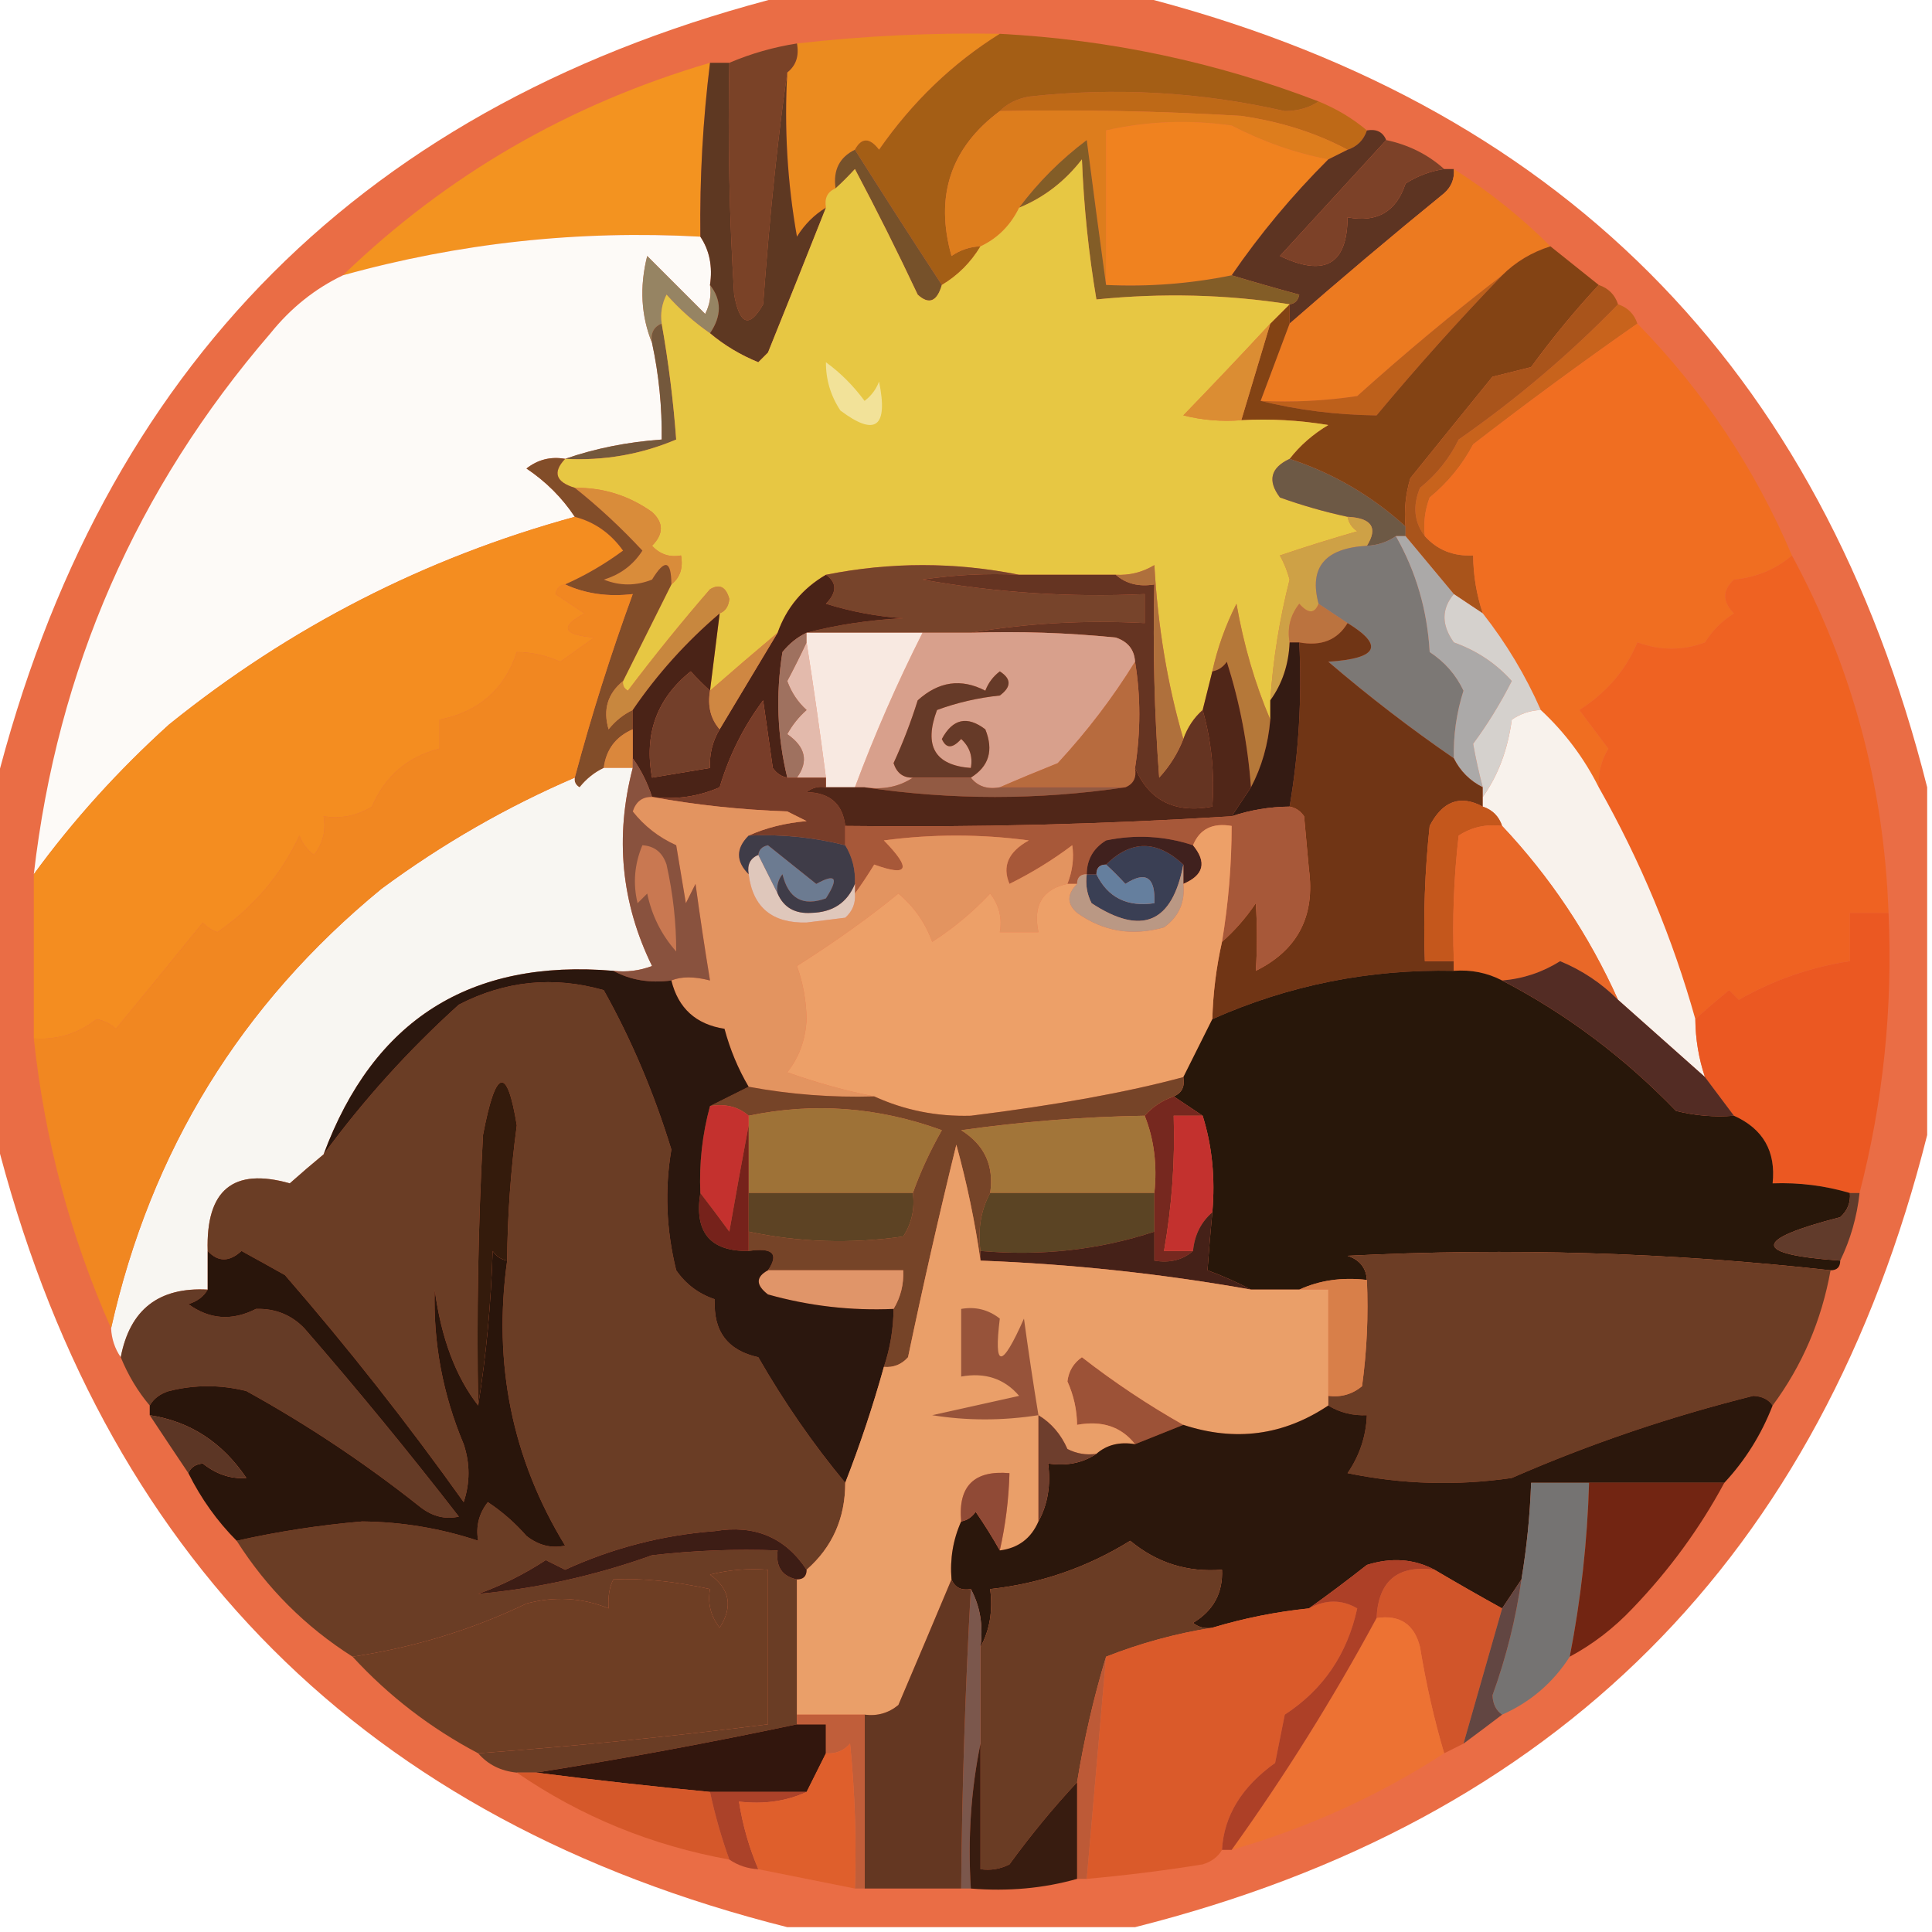 <?xml version="1.0" encoding="UTF-8"?>
<!DOCTYPE svg PUBLIC "-//W3C//DTD SVG 1.1//EN" "http://www.w3.org/Graphics/SVG/1.1/DTD/svg11.dtd">
<svg xmlns="http://www.w3.org/2000/svg" version="1.1" width="200px" height="200px" style="shape-rendering:geometricPrecision; text-rendering:geometricPrecision; image-rendering:optimizeQuality; fill-rule:evenodd; clip-rule:evenodd" xmlns:xlink="http://www.w3.org/1999/xlink">
<g><path style="opacity:0.787" fill="#e44614" d="M 81.5,-0.5 C 93.5,-0.5 105.5,-0.5 117.5,-0.5C 161.168,10.501 188.501,37.835 199.5,81.5C 199.5,93.5 199.5,105.5 199.5,117.5C 188.501,161.165 161.168,188.499 117.5,199.5C 105.5,199.5 93.5,199.5 81.5,199.5C 37.832,188.499 10.499,161.165 -0.5,117.5C -0.5,105.5 -0.5,93.5 -0.5,81.5C 10.499,37.835 37.832,10.501 81.5,-0.5 Z"/></g>
<g><path style="opacity:1" fill="#eb8b1f" d="M 103.5,3.5 C 98.621,6.542 94.454,10.542 91,15.5C 90.023,14.226 89.189,14.226 88.5,15.5C 86.896,16.287 86.229,17.62 86.5,19.5C 85.662,19.842 85.328,20.508 85.5,21.5C 84.288,22.23 83.288,23.23 82.5,24.5C 81.505,18.872 81.171,13.206 81.5,7.5C 82.404,6.791 82.737,5.791 82.5,4.5C 89.471,3.71 96.471,3.377 103.5,3.5 Z"/></g>
<g><path style="opacity:1" fill="#f39320" d="M 73.5,6.5 C 72.759,12.471 72.425,18.471 72.5,24.5C 59.901,23.81 47.568,25.143 35.5,28.5C 46.258,18.113 58.925,10.779 73.5,6.5 Z"/></g>
<g><path style="opacity:1" fill="#be6917" d="M 136.5,10.5 C 138.368,11.263 140.035,12.263 141.5,13.5C 141.167,14.5 140.5,15.167 139.5,15.5C 136.252,13.761 132.586,12.594 128.5,12C 120.173,11.5 111.84,11.334 103.5,11.5C 104.263,10.732 105.263,10.232 106.5,10C 115.464,9.014 124.297,9.514 133,11.5C 134.385,11.486 135.551,11.152 136.5,10.5 Z"/></g>
<g><path style="opacity:1" fill="#a45e15" d="M 103.5,3.5 C 114.893,4.099 125.893,6.432 136.5,10.5C 135.551,11.152 134.385,11.486 133,11.5C 124.297,9.514 115.464,9.014 106.5,10C 105.263,10.232 104.263,10.732 103.5,11.5C 98.418,15.286 96.751,20.285 98.5,26.5C 99.417,25.873 100.417,25.539 101.5,25.5C 100.5,27.167 99.167,28.5 97.5,29.5C 94.51,24.928 91.51,20.262 88.5,15.5C 89.189,14.226 90.023,14.226 91,15.5C 94.454,10.542 98.621,6.542 103.5,3.5 Z"/></g>
<g><path style="opacity:1" fill="#dd7d1d" d="M 103.5,11.5 C 111.84,11.334 120.173,11.5 128.5,12C 132.586,12.594 136.252,13.761 139.5,15.5C 138.833,15.833 138.167,16.167 137.5,16.5C 134.109,15.859 130.776,14.692 127.5,13C 123.129,12.371 118.796,12.537 114.5,13.5C 114.5,18.833 114.5,24.167 114.5,29.5C 113.834,24.651 113.167,19.651 112.5,14.5C 109.812,16.521 107.479,18.854 105.5,21.5C 104.598,23.341 103.264,24.674 101.5,25.5C 100.417,25.539 99.417,25.873 98.5,26.5C 96.751,20.285 98.418,15.286 103.5,11.5 Z"/></g>
<g><path style="opacity:1" fill="#7a4227" d="M 82.5,4.5 C 82.737,5.791 82.404,6.791 81.5,7.5C 80.528,14.124 79.695,22.124 79,31.5C 77.582,34.001 76.582,33.668 76,30.5C 75.5,22.507 75.334,14.507 75.5,6.5C 77.746,5.545 80.079,4.878 82.5,4.5 Z"/></g>
<g><path style="opacity:1" fill="#f0821f" d="M 137.5,16.5 C 133.76,20.233 130.427,24.233 127.5,28.5C 123.232,29.373 118.898,29.706 114.5,29.5C 114.5,24.167 114.5,18.833 114.5,13.5C 118.796,12.537 123.129,12.371 127.5,13C 130.776,14.692 134.109,15.859 137.5,16.5 Z"/></g>
<g><path style="opacity:1" fill="#5d3422" d="M 141.5,13.5 C 142.492,13.328 143.158,13.662 143.5,14.5C 139.855,18.48 136.189,22.48 132.5,26.5C 137.132,28.711 139.465,27.378 139.5,22.5C 142.55,23.077 144.55,21.91 145.5,19C 146.745,18.209 148.078,17.709 149.5,17.5C 149.833,17.5 150.167,17.5 150.5,17.5C 150.586,18.496 150.252,19.329 149.5,20C 144.052,24.435 138.719,28.935 133.5,33.5C 133.5,32.833 133.5,32.167 133.5,31.5C 134.043,31.44 134.376,31.107 134.5,30.5C 132.031,29.832 129.698,29.165 127.5,28.5C 130.427,24.233 133.76,20.233 137.5,16.5C 138.167,16.167 138.833,15.833 139.5,15.5C 140.5,15.167 141.167,14.5 141.5,13.5 Z"/></g>
<g><path style="opacity:1" fill="#7c4128" d="M 143.5,14.5 C 145.819,14.992 147.819,15.992 149.5,17.5C 148.078,17.709 146.745,18.209 145.5,19C 144.55,21.91 142.55,23.077 139.5,22.5C 139.465,27.378 137.132,28.711 132.5,26.5C 136.189,22.48 139.855,18.48 143.5,14.5 Z"/></g>
<g><path style="opacity:1" fill="#fdfaf7" d="M 72.5,24.5 C 73.451,25.919 73.784,27.585 73.5,29.5C 73.65,30.552 73.483,31.552 73,32.5C 71,30.5 69,28.5 67,26.5C 66.195,29.697 66.362,32.697 67.5,35.5C 68.207,38.786 68.54,42.119 68.5,45.5C 64.96,45.753 61.627,46.419 58.5,47.5C 57.022,47.238 55.689,47.571 54.5,48.5C 56.521,49.855 58.188,51.521 59.5,53.5C 44.011,57.745 30.011,64.911 17.5,75C 12.228,79.764 7.561,84.931 3.5,90.5C 5.941,69.289 14.108,50.622 28,34.5C 30.106,31.882 32.606,29.882 35.5,28.5C 47.568,25.143 59.901,23.81 72.5,24.5 Z"/></g>
<g><path style="opacity:1" fill="#76512a" d="M 88.5,15.5 C 91.51,20.262 94.51,24.928 97.5,29.5C 96.992,31.233 96.159,31.566 95,30.5C 92.923,26.088 90.756,21.754 88.5,17.5C 87.818,18.243 87.151,18.909 86.5,19.5C 86.229,17.62 86.896,16.287 88.5,15.5 Z"/></g>
<g><path style="opacity:1" fill="#ec7a20" d="M 150.5,17.5 C 154.146,19.817 157.48,22.484 160.5,25.5C 158.566,26.11 156.899,27.11 155.5,28.5C 150.393,32.432 145.393,36.599 140.5,41C 137.183,41.498 133.85,41.665 130.5,41.5C 131.5,38.833 132.5,36.167 133.5,33.5C 138.719,28.935 144.052,24.435 149.5,20C 150.252,19.329 150.586,18.496 150.5,17.5 Z"/></g>
<g><path style="opacity:1" fill="#835d27" d="M 114.5,29.5 C 118.898,29.706 123.232,29.373 127.5,28.5C 129.698,29.165 132.031,29.832 134.5,30.5C 134.376,31.107 134.043,31.44 133.5,31.5C 126.972,30.481 120.306,30.314 113.5,31C 112.695,26.251 112.195,21.418 112,16.5C 110.223,18.79 108.056,20.457 105.5,21.5C 107.479,18.854 109.812,16.521 112.5,14.5C 113.167,19.651 113.834,24.651 114.5,29.5 Z"/></g>
<g><path style="opacity:1" fill="#968463" d="M 73.5,29.5 C 74.72,31.05 74.72,32.716 73.5,34.5C 71.871,33.375 70.371,32.041 69,30.5C 68.517,31.448 68.35,32.448 68.5,33.5C 67.662,33.842 67.328,34.508 67.5,35.5C 66.362,32.697 66.195,29.697 67,26.5C 69,28.5 71,30.5 73,32.5C 73.483,31.552 73.65,30.552 73.5,29.5 Z"/></g>
<g><path style="opacity:1" fill="#bd601b" d="M 155.5,28.5 C 151.004,33.164 146.67,37.998 142.5,43C 138.38,42.956 134.38,42.456 130.5,41.5C 133.85,41.665 137.183,41.498 140.5,41C 145.393,36.599 150.393,32.432 155.5,28.5 Z"/></g>
<g><path style="opacity:1" fill="#5e3822" d="M 81.5,7.5 C 81.171,13.206 81.505,18.872 82.5,24.5C 83.288,23.23 84.288,22.23 85.5,21.5C 83.526,26.486 81.526,31.486 79.5,36.5C 79.167,36.833 78.833,37.167 78.5,37.5C 76.64,36.74 74.973,35.74 73.5,34.5C 74.72,32.716 74.72,31.05 73.5,29.5C 73.784,27.585 73.451,25.919 72.5,24.5C 72.425,18.471 72.759,12.471 73.5,6.5C 74.167,6.5 74.833,6.5 75.5,6.5C 75.334,14.507 75.5,22.507 76,30.5C 76.582,33.668 77.582,34.001 79,31.5C 79.695,22.124 80.528,14.124 81.5,7.5 Z"/></g>
<g><path style="opacity:1" fill="#74583c" d="M 68.5,33.5 C 69.209,37.527 69.709,41.527 70,45.5C 66.35,47.046 62.516,47.713 58.5,47.5C 61.627,46.419 64.96,45.753 68.5,45.5C 68.54,42.119 68.207,38.786 67.5,35.5C 67.328,34.508 67.662,33.842 68.5,33.5 Z"/></g>
<g><path style="opacity:1" fill="#834314" d="M 160.5,25.5 C 162.167,26.833 163.833,28.167 165.5,29.5C 163.054,32.125 160.721,34.958 158.5,38C 157.167,38.333 155.833,38.667 154.5,39C 151.629,42.531 148.795,46.031 146,49.5C 145.506,51.134 145.34,52.801 145.5,54.5C 141.974,51.297 137.974,48.964 133.5,47.5C 134.574,46.115 135.907,44.949 137.5,44C 134.518,43.502 131.518,43.335 128.5,43.5C 129.5,40.167 130.5,36.833 131.5,33.5C 132.167,32.833 132.833,32.167 133.5,31.5C 133.5,32.167 133.5,32.833 133.5,33.5C 132.5,36.167 131.5,38.833 130.5,41.5C 134.38,42.456 138.38,42.956 142.5,43C 146.67,37.998 151.004,33.164 155.5,28.5C 156.899,27.11 158.566,26.11 160.5,25.5 Z"/></g>
<g><path style="opacity:1" fill="#e7c743" d="M 133.5,31.5 C 132.833,32.167 132.167,32.833 131.5,33.5C 128.578,36.652 125.578,39.819 122.5,43C 124.473,43.495 126.473,43.662 128.5,43.5C 131.518,43.335 134.518,43.502 137.5,44C 135.907,44.949 134.574,46.115 133.5,47.5C 131.524,48.427 131.191,49.761 132.5,51.5C 134.801,52.325 137.135,52.992 139.5,53.5C 139.611,54.117 139.944,54.617 140.5,55C 137.81,55.771 135.144,56.604 132.5,57.5C 132.931,58.294 133.265,59.127 133.5,60C 132.454,64.11 131.787,68.277 131.5,72.5C 131.5,73.167 131.5,73.833 131.5,74.5C 129.906,70.75 128.739,66.75 128,62.5C 126.864,64.743 126.03,67.076 125.5,69.5C 125.167,70.833 124.833,72.167 124.5,73.5C 123.599,74.29 122.932,75.29 122.5,76.5C 120.861,70.889 119.861,64.889 119.5,58.5C 118.264,59.246 116.93,59.579 115.5,59.5C 112.167,59.5 108.833,59.5 105.5,59.5C 98.833,58.167 92.167,58.167 85.5,59.5C 83.086,60.911 81.419,62.911 80.5,65.5C 78.174,67.454 75.841,69.454 73.5,71.5C 73.833,68.833 74.167,66.167 74.5,63.5C 75.097,63.265 75.43,62.765 75.5,62C 75.15,60.742 74.484,60.409 73.5,61C 70.547,64.408 67.713,67.908 65,71.5C 64.601,71.272 64.435,70.938 64.5,70.5C 66.168,67.162 67.834,63.828 69.5,60.5C 70.404,59.791 70.737,58.791 70.5,57.5C 69.325,57.719 68.325,57.386 67.5,56.5C 68.711,55.28 68.711,54.113 67.5,53C 65.091,51.293 62.425,50.46 59.5,50.5C 57.519,49.895 57.185,48.895 58.5,47.5C 62.516,47.713 66.35,47.046 70,45.5C 69.709,41.527 69.209,37.527 68.5,33.5C 68.35,32.448 68.517,31.448 69,30.5C 70.371,32.041 71.871,33.375 73.5,34.5C 74.973,35.74 76.64,36.74 78.5,37.5C 78.833,37.167 79.167,36.833 79.5,36.5C 81.526,31.486 83.526,26.486 85.5,21.5C 85.328,20.508 85.662,19.842 86.5,19.5C 87.151,18.909 87.818,18.243 88.5,17.5C 90.756,21.754 92.923,26.088 95,30.5C 96.159,31.566 96.992,31.233 97.5,29.5C 99.167,28.5 100.5,27.167 101.5,25.5C 103.264,24.674 104.598,23.341 105.5,21.5C 108.056,20.457 110.223,18.79 112,16.5C 112.195,21.418 112.695,26.251 113.5,31C 120.306,30.314 126.972,30.481 133.5,31.5 Z"/></g>
<g><path style="opacity:1" fill="#db8d33" d="M 131.5,33.5 C 130.5,36.833 129.5,40.167 128.5,43.5C 126.473,43.662 124.473,43.495 122.5,43C 125.578,39.819 128.578,36.652 131.5,33.5 Z"/></g>
<g><path style="opacity:1" fill="#f2e299" d="M 85.5,37.5 C 87,38.587 88.333,39.921 89.5,41.5C 90.192,40.975 90.692,40.308 91,39.5C 91.963,44.226 90.63,45.226 87,42.5C 85.991,40.975 85.491,39.308 85.5,37.5 Z"/></g>
<g><path style="opacity:1" fill="#c8631c" d="M 167.5,31.5 C 168.5,31.833 169.167,32.5 169.5,33.5C 163.735,37.527 158.068,41.694 152.5,46C 151.378,48.124 149.878,49.957 148,51.5C 147.51,52.793 147.343,54.127 147.5,55.5C 146.387,54.054 146.22,52.387 147,50.5C 148.713,49.122 150.047,47.455 151,45.5C 157.03,41.291 162.53,36.625 167.5,31.5 Z"/></g>
<g><path style="opacity:1" fill="#a9541b" d="M 165.5,29.5 C 166.5,29.833 167.167,30.5 167.5,31.5C 162.53,36.625 157.03,41.291 151,45.5C 150.047,47.455 148.713,49.122 147,50.5C 146.22,52.387 146.387,54.054 147.5,55.5C 148.78,56.931 150.447,57.598 152.5,57.5C 152.517,59.565 152.85,61.565 153.5,63.5C 152.5,62.833 151.5,62.167 150.5,61.5C 148.833,59.5 147.167,57.5 145.5,55.5C 145.5,55.167 145.5,54.833 145.5,54.5C 145.34,52.801 145.506,51.134 146,49.5C 148.795,46.031 151.629,42.531 154.5,39C 155.833,38.667 157.167,38.333 158.5,38C 160.721,34.958 163.054,32.125 165.5,29.5 Z"/></g>
<g><path style="opacity:1" fill="#f06e21" d="M 169.5,33.5 C 176.319,40.459 181.652,48.459 185.5,57.5C 183.845,58.93 181.845,59.764 179.5,60C 178.289,61.113 178.289,62.28 179.5,63.5C 178.263,64.281 177.263,65.281 176.5,66.5C 174.229,67.364 171.895,67.364 169.5,66.5C 168.313,69.367 166.313,71.7 163.5,73.5C 164.5,74.833 165.5,76.167 166.5,77.5C 165.754,78.736 165.421,80.07 165.5,81.5C 163.987,78.476 161.987,75.809 159.5,73.5C 157.925,69.922 155.925,66.589 153.5,63.5C 152.85,61.565 152.517,59.565 152.5,57.5C 150.447,57.598 148.78,56.931 147.5,55.5C 147.343,54.127 147.51,52.793 148,51.5C 149.878,49.957 151.378,48.124 152.5,46C 158.068,41.694 163.735,37.527 169.5,33.5 Z"/></g>
<g><path style="opacity:1" fill="#d98c3a" d="M 59.5,50.5 C 62.425,50.46 65.091,51.293 67.5,53C 68.711,54.113 68.711,55.28 67.5,56.5C 68.325,57.386 69.325,57.719 70.5,57.5C 70.737,58.791 70.404,59.791 69.5,60.5C 69.489,57.999 68.822,57.832 67.5,60C 65.833,60.667 64.167,60.667 62.5,60C 64.223,59.477 65.556,58.477 66.5,57C 64.292,54.622 61.958,52.456 59.5,50.5 Z"/></g>
<g><path style="opacity:1" fill="#6d5945" d="M 133.5,47.5 C 137.974,48.964 141.974,51.297 145.5,54.5C 145.5,54.833 145.5,55.167 145.5,55.5C 145.167,55.5 144.833,55.5 144.5,55.5C 143.609,56.11 142.609,56.443 141.5,56.5C 142.674,54.632 142.007,53.632 139.5,53.5C 137.135,52.992 134.801,52.325 132.5,51.5C 131.191,49.761 131.524,48.427 133.5,47.5 Z"/></g>
<g><path style="opacity:1" fill="#f48d20" d="M 59.5,53.5 C 61.544,54.031 63.211,55.198 64.5,57C 62.612,58.394 60.612,59.56 58.5,60.5C 57.957,60.56 57.624,60.893 57.5,61.5C 58.5,62.167 59.5,62.833 60.5,63.5C 57.924,64.883 58.258,65.717 61.5,66C 60.338,66.827 59.171,67.66 58,68.5C 56.56,67.852 55.06,67.519 53.5,67.5C 52.243,71.347 49.577,73.68 45.5,74.5C 45.5,75.5 45.5,76.5 45.5,77.5C 42.202,78.324 39.869,80.324 38.5,83.5C 36.955,84.452 35.288,84.785 33.5,84.5C 33.762,85.978 33.429,87.311 32.5,88.5C 31.808,87.975 31.308,87.308 31,86.5C 29.065,90.602 26.231,93.935 22.5,96.5C 21.914,96.291 21.414,95.957 21,95.5C 18.034,99.161 15.034,102.828 12,106.5C 11.439,105.978 10.772,105.645 10,105.5C 8.079,107.003 5.912,107.669 3.5,107.5C 3.5,101.833 3.5,96.167 3.5,90.5C 7.561,84.931 12.228,79.764 17.5,75C 30.011,64.911 44.011,57.745 59.5,53.5 Z"/></g>
<g><path style="opacity:1" fill="#824d29" d="M 58.5,47.5 C 57.185,48.895 57.519,49.895 59.5,50.5C 61.958,52.456 64.292,54.622 66.5,57C 65.556,58.477 64.223,59.477 62.5,60C 64.167,60.667 65.833,60.667 67.5,60C 68.822,57.832 69.489,57.999 69.5,60.5C 67.834,63.828 66.168,67.162 64.5,70.5C 62.901,71.799 62.401,73.465 63,75.5C 63.708,74.62 64.542,73.953 65.5,73.5C 65.5,74.167 65.5,74.833 65.5,75.5C 63.738,76.262 62.738,77.596 62.5,79.5C 61.542,79.953 60.708,80.62 60,81.5C 59.601,81.272 59.435,80.938 59.5,80.5C 61.22,74.065 63.22,67.731 65.5,61.5C 62.941,61.802 60.607,61.468 58.5,60.5C 60.612,59.56 62.612,58.394 64.5,57C 63.211,55.198 61.544,54.031 59.5,53.5C 58.188,51.521 56.521,49.855 54.5,48.5C 55.689,47.571 57.022,47.238 58.5,47.5 Z"/></g>
<g><path style="opacity:1" fill="#77442b" d="M 85.5,59.5 C 92.167,58.167 98.833,58.167 105.5,59.5C 102.15,59.335 98.817,59.502 95.5,60C 103.095,61.356 110.762,61.856 118.5,61.5C 118.5,62.5 118.5,63.5 118.5,64.5C 112.31,64.177 106.31,64.51 100.5,65.5C 98.833,65.5 97.167,65.5 95.5,65.5C 91.5,65.5 87.5,65.5 83.5,65.5C 86.641,64.679 89.975,64.179 93.5,64C 90.774,63.818 88.107,63.318 85.5,62.5C 86.653,61.313 86.653,60.313 85.5,59.5 Z"/></g>
<g><path style="opacity:1" fill="#cea146" d="M 139.5,53.5 C 142.007,53.632 142.674,54.632 141.5,56.5C 137.154,56.741 135.488,58.741 136.5,62.5C 136.095,63.55 135.429,63.55 134.5,62.5C 133.571,63.689 133.238,65.022 133.5,66.5C 133.405,68.786 132.738,70.786 131.5,72.5C 131.787,68.277 132.454,64.11 133.5,60C 133.265,59.127 132.931,58.294 132.5,57.5C 135.144,56.604 137.81,55.771 140.5,55C 139.944,54.617 139.611,54.117 139.5,53.5 Z"/></g>
<g><path style="opacity:1" fill="#c8873e" d="M 74.5,63.5 C 71.032,66.456 68.032,69.789 65.5,73.5C 64.542,73.953 63.708,74.62 63,75.5C 62.401,73.465 62.901,71.799 64.5,70.5C 64.435,70.938 64.601,71.272 65,71.5C 67.713,67.908 70.547,64.408 73.5,61C 74.484,60.409 75.15,60.742 75.5,62C 75.43,62.765 75.097,63.265 74.5,63.5 Z"/></g>
<g><path style="opacity:1" fill="#653422" d="M 105.5,59.5 C 108.833,59.5 112.167,59.5 115.5,59.5C 116.568,60.434 117.901,60.768 119.5,60.5C 119.334,67.175 119.5,73.842 120,80.5C 121.095,79.307 121.928,77.973 122.5,76.5C 122.932,75.29 123.599,74.29 124.5,73.5C 125.414,76.728 125.747,80.061 125.5,83.5C 121.634,84.225 118.967,82.892 117.5,79.5C 118.089,75.733 118.089,72.067 117.5,68.5C 117.423,67.25 116.756,66.417 115.5,66C 110.511,65.501 105.511,65.334 100.5,65.5C 106.31,64.51 112.31,64.177 118.5,64.5C 118.5,63.5 118.5,62.5 118.5,61.5C 110.762,61.856 103.095,61.356 95.5,60C 98.817,59.502 102.15,59.335 105.5,59.5 Z"/></g>
<g><path style="opacity:1" fill="#b57839" d="M 131.5,74.5 C 131.279,77.067 130.612,79.401 129.5,81.5C 129.175,77.053 128.342,72.72 127,68.5C 126.617,69.056 126.117,69.389 125.5,69.5C 126.03,67.076 126.864,64.743 128,62.5C 128.739,66.75 129.906,70.75 131.5,74.5 Z"/></g>
<g><path style="opacity:1" fill="#bb733f" d="M 136.5,62.5 C 137.5,63.167 138.5,63.833 139.5,64.5C 138.448,66.256 136.781,66.923 134.5,66.5C 134.167,66.5 133.833,66.5 133.5,66.5C 133.238,65.022 133.571,63.689 134.5,62.5C 135.429,63.55 136.095,63.55 136.5,62.5 Z"/></g>
<g><path style="opacity:1" fill="#d8a08c" d="M 95.5,65.5 C 97.167,65.5 98.833,65.5 100.5,65.5C 105.511,65.334 110.511,65.501 115.5,66C 116.756,66.417 117.423,67.25 117.5,68.5C 115.218,72.201 112.551,75.701 109.5,79C 107.389,79.845 105.389,80.678 103.5,81.5C 102.209,81.737 101.209,81.404 100.5,80.5C 102.377,79.341 102.877,77.674 102,75.5C 100.12,74.07 98.62,74.404 97.5,76.5C 97.938,77.506 98.604,77.506 99.5,76.5C 100.386,77.325 100.719,78.325 100.5,79.5C 96.775,79.22 95.608,77.22 97,73.5C 99.069,72.736 101.236,72.236 103.5,72C 104.711,71.107 104.711,70.274 103.5,69.5C 102.808,70.025 102.308,70.692 102,71.5C 99.501,70.202 97.168,70.536 95,72.5C 94.305,74.722 93.472,76.889 92.5,79C 92.836,80.03 93.503,80.53 94.5,80.5C 93.081,81.451 91.415,81.784 89.5,81.5C 89.167,81.5 88.833,81.5 88.5,81.5C 90.532,76.047 92.865,70.713 95.5,65.5 Z"/></g>
<g><path style="opacity:1" fill="#7c7875" d="M 144.5,55.5 C 146.585,59.162 147.752,63.162 148,67.5C 149.556,68.52 150.722,69.853 151.5,71.5C 150.777,73.782 150.443,76.115 150.5,78.5C 146.016,75.418 141.683,72.084 137.5,68.5C 142.643,68.169 143.31,66.836 139.5,64.5C 138.5,63.833 137.5,63.167 136.5,62.5C 135.488,58.741 137.154,56.741 141.5,56.5C 142.609,56.443 143.609,56.11 144.5,55.5 Z"/></g>
<g><path style="opacity:1" fill="#e3baac" d="M 83.5,66.5 C 84.216,71.064 84.883,75.731 85.5,80.5C 84.5,80.5 83.5,80.5 82.5,80.5C 83.726,78.813 83.392,77.313 81.5,76C 82.022,75.05 82.689,74.216 83.5,73.5C 82.585,72.672 81.919,71.672 81.5,70.5C 82.225,69.133 82.892,67.8 83.5,66.5 Z"/></g>
<g><path style="opacity:1" fill="#aba9a8" d="M 144.5,55.5 C 144.833,55.5 145.167,55.5 145.5,55.5C 147.167,57.5 148.833,59.5 150.5,61.5C 149.212,63.035 149.212,64.701 150.5,66.5C 152.882,67.351 154.882,68.684 156.5,70.5C 155.317,72.83 153.983,74.997 152.5,77C 152.773,78.533 153.106,80.033 153.5,81.5C 152.167,80.833 151.167,79.833 150.5,78.5C 150.443,76.115 150.777,73.782 151.5,71.5C 150.722,69.853 149.556,68.52 148,67.5C 147.752,63.162 146.585,59.162 144.5,55.5 Z"/></g>
<g><path style="opacity:1" fill="#703515" d="M 139.5,64.5 C 143.31,66.836 142.643,68.169 137.5,68.5C 141.683,72.084 146.016,75.418 150.5,78.5C 151.167,79.833 152.167,80.833 153.5,81.5C 153.5,81.833 153.5,82.167 153.5,82.5C 153.5,82.833 153.5,83.167 153.5,83.5C 151.171,82.251 149.338,82.918 148,85.5C 147.501,90.155 147.334,94.822 147.5,99.5C 148.5,99.5 149.5,99.5 150.5,99.5C 150.5,99.833 150.5,100.167 150.5,100.5C 141.74,100.316 133.407,101.983 125.5,105.5C 125.575,102.794 125.908,100.127 126.5,97.5C 127.801,96.36 128.968,95.027 130,93.5C 130.155,95.856 130.155,98.189 130,100.5C 134.321,98.359 136.155,94.859 135.5,90C 135.333,88.167 135.167,86.333 135,84.5C 134.617,83.944 134.117,83.611 133.5,83.5C 134.452,77.925 134.786,72.259 134.5,66.5C 136.781,66.923 138.448,66.256 139.5,64.5 Z"/></g>
<g><path style="opacity:1" fill="#4a2317" d="M 85.5,59.5 C 86.653,60.313 86.653,61.313 85.5,62.5C 88.107,63.318 90.774,63.818 93.5,64C 89.975,64.179 86.641,64.679 83.5,65.5C 82.542,65.953 81.708,66.62 81,67.5C 80.294,71.887 80.46,76.22 81.5,80.5C 80.883,80.389 80.383,80.056 80,79.5C 79.667,77.167 79.333,74.833 79,72.5C 76.973,75.221 75.473,78.221 74.5,81.5C 72.257,82.474 69.924,82.808 67.5,82.5C 67.011,81.005 66.345,79.671 65.5,78.5C 65.5,77.5 65.5,76.5 65.5,75.5C 65.5,74.833 65.5,74.167 65.5,73.5C 68.032,69.789 71.032,66.456 74.5,63.5C 74.167,66.167 73.833,68.833 73.5,71.5C 72.849,70.909 72.182,70.243 71.5,69.5C 67.993,72.317 66.659,75.983 67.5,80.5C 69.5,80.167 71.5,79.833 73.5,79.5C 73.433,78.041 73.766,76.708 74.5,75.5C 76.5,72.167 78.5,68.833 80.5,65.5C 81.419,62.911 83.086,60.911 85.5,59.5 Z"/></g>
<g><path style="opacity:1" fill="#733f2a" d="M 73.5,71.5 C 73.232,73.099 73.566,74.432 74.5,75.5C 73.766,76.708 73.433,78.041 73.5,79.5C 71.5,79.833 69.5,80.167 67.5,80.5C 66.659,75.983 67.993,72.317 71.5,69.5C 72.182,70.243 72.849,70.909 73.5,71.5 Z"/></g>
<g><path style="opacity:1" fill="#cf8742" d="M 80.5,65.5 C 78.5,68.833 76.5,72.167 74.5,75.5C 73.566,74.432 73.232,73.099 73.5,71.5C 75.841,69.454 78.174,67.454 80.5,65.5 Z"/></g>
<g><path style="opacity:1" fill="#b76b3e" d="M 117.5,68.5 C 118.089,72.067 118.089,75.733 117.5,79.5C 117.672,80.492 117.338,81.158 116.5,81.5C 112.167,81.5 107.833,81.5 103.5,81.5C 105.389,80.678 107.389,79.845 109.5,79C 112.551,75.701 115.218,72.201 117.5,68.5 Z"/></g>
<g><path style="opacity:1" fill="#ef6222" d="M 185.5,57.5 C 191.695,68.934 195.029,81.267 195.5,94.5C 194.167,94.5 192.833,94.5 191.5,94.5C 191.5,96.167 191.5,97.833 191.5,99.5C 187.432,100.115 183.599,101.449 180,103.5C 179.667,103.167 179.333,102.833 179,102.5C 177.896,103.394 176.73,104.394 175.5,105.5C 173.152,97.133 169.819,89.133 165.5,81.5C 165.421,80.07 165.754,78.736 166.5,77.5C 165.5,76.167 164.5,74.833 163.5,73.5C 166.313,71.7 168.313,69.367 169.5,66.5C 171.895,67.364 174.229,67.364 176.5,66.5C 177.263,65.281 178.263,64.281 179.5,63.5C 178.289,62.28 178.289,61.113 179.5,60C 181.845,59.764 183.845,58.93 185.5,57.5 Z"/></g>
<g><path style="opacity:1" fill="#9f715f" d="M 83.5,65.5 C 83.5,65.833 83.5,66.167 83.5,66.5C 82.892,67.8 82.225,69.133 81.5,70.5C 81.919,71.672 82.585,72.672 83.5,73.5C 82.689,74.216 82.022,75.05 81.5,76C 83.392,77.313 83.726,78.813 82.5,80.5C 82.167,80.5 81.833,80.5 81.5,80.5C 80.46,76.22 80.294,71.887 81,67.5C 81.708,66.62 82.542,65.953 83.5,65.5 Z"/></g>
<g><path style="opacity:1" fill="#d5d1cd" d="M 150.5,61.5 C 151.5,62.167 152.5,62.833 153.5,63.5C 155.925,66.589 157.925,69.922 159.5,73.5C 158.417,73.539 157.417,73.873 156.5,74.5C 156.08,77.616 155.08,80.283 153.5,82.5C 153.5,82.167 153.5,81.833 153.5,81.5C 153.106,80.033 152.773,78.533 152.5,77C 153.983,74.997 155.317,72.83 156.5,70.5C 154.882,68.684 152.882,67.351 150.5,66.5C 149.212,64.701 149.212,63.035 150.5,61.5 Z"/></g>
<g><path style="opacity:1" fill="#f8e9e1" d="M 83.5,66.5 C 83.5,66.167 83.5,65.833 83.5,65.5C 87.5,65.5 91.5,65.5 95.5,65.5C 92.865,70.713 90.532,76.047 88.5,81.5C 87.5,81.5 86.5,81.5 85.5,81.5C 85.5,81.167 85.5,80.833 85.5,80.5C 84.883,75.731 84.216,71.064 83.5,66.5 Z"/></g>
<g><path style="opacity:1" fill="#af703c" d="M 122.5,76.5 C 121.928,77.973 121.095,79.307 120,80.5C 119.5,73.842 119.334,67.175 119.5,60.5C 117.901,60.768 116.568,60.434 115.5,59.5C 116.93,59.579 118.264,59.246 119.5,58.5C 119.861,64.889 120.861,70.889 122.5,76.5 Z"/></g>
<g><path style="opacity:1" fill="#f8f2ec" d="M 159.5,73.5 C 161.987,75.809 163.987,78.476 165.5,81.5C 169.819,89.133 173.152,97.133 175.5,105.5C 175.517,107.565 175.85,109.565 176.5,111.5C 173.5,108.833 170.5,106.167 167.5,103.5C 164.489,96.803 160.489,90.803 155.5,85.5C 155.167,84.5 154.5,83.833 153.5,83.5C 153.5,83.167 153.5,82.833 153.5,82.5C 155.08,80.283 156.08,77.616 156.5,74.5C 157.417,73.873 158.417,73.539 159.5,73.5 Z"/></g>
<g><path style="opacity:1" fill="#da873c" d="M 65.5,75.5 C 65.5,76.5 65.5,77.5 65.5,78.5C 65.5,78.833 65.5,79.167 65.5,79.5C 64.5,79.5 63.5,79.5 62.5,79.5C 62.738,77.596 63.738,76.262 65.5,75.5 Z"/></g>
<g><path style="opacity:1" fill="#663a28" d="M 100.5,80.5 C 98.5,80.5 96.5,80.5 94.5,80.5C 93.503,80.53 92.836,80.03 92.5,79C 93.472,76.889 94.305,74.722 95,72.5C 97.168,70.536 99.501,70.202 102,71.5C 102.308,70.692 102.808,70.025 103.5,69.5C 104.711,70.274 104.711,71.107 103.5,72C 101.236,72.236 99.069,72.736 97,73.5C 95.608,77.22 96.775,79.22 100.5,79.5C 100.719,78.325 100.386,77.325 99.5,76.5C 98.604,77.506 97.938,77.506 97.5,76.5C 98.62,74.404 100.12,74.07 102,75.5C 102.877,77.674 102.377,79.341 100.5,80.5 Z"/></g>
<g><path style="opacity:1" fill="#f8f6f2" d="M 62.5,79.5 C 63.5,79.5 64.5,79.5 65.5,79.5C 63.64,86.643 64.306,93.477 67.5,100C 66.207,100.49 64.873,100.657 63.5,100.5C 48.668,99.247 38.668,105.581 33.5,119.5C 32.341,120.456 31.174,121.456 30,122.5C 24.14,120.845 21.307,123.178 21.5,129.5C 21.5,130.833 21.5,132.167 21.5,133.5C 16.445,133.224 13.445,135.558 12.5,140.5C 11.89,139.609 11.557,138.609 11.5,137.5C 15.61,119.111 24.944,103.945 39.5,92C 45.78,87.364 52.446,83.531 59.5,80.5C 59.435,80.938 59.601,81.272 60,81.5C 60.708,80.62 61.542,79.953 62.5,79.5 Z"/></g>
<g><path style="opacity:1" fill="#783d29" d="M 81.5,80.5 C 81.833,80.5 82.167,80.5 82.5,80.5C 83.5,80.5 84.5,80.5 85.5,80.5C 85.5,80.833 85.5,81.167 85.5,81.5C 84.761,81.369 84.094,81.536 83.5,82C 85.91,82.057 87.243,83.224 87.5,85.5C 87.5,86.167 87.5,86.833 87.5,87.5C 84.236,86.676 80.902,86.342 77.5,86.5C 79.292,85.691 81.292,85.191 83.5,85C 82.833,84.667 82.167,84.333 81.5,84C 76.649,83.826 71.982,83.326 67.5,82.5C 69.924,82.808 72.257,82.474 74.5,81.5C 75.473,78.221 76.973,75.221 79,72.5C 79.333,74.833 79.667,77.167 80,79.5C 80.383,80.056 80.883,80.389 81.5,80.5 Z"/></g>
<g><path style="opacity:1" fill="#925a43" d="M 94.5,80.5 C 96.5,80.5 98.5,80.5 100.5,80.5C 101.209,81.404 102.209,81.737 103.5,81.5C 107.833,81.5 112.167,81.5 116.5,81.5C 107.5,82.833 98.5,82.833 89.5,81.5C 91.415,81.784 93.081,81.451 94.5,80.5 Z"/></g>
<g><path style="opacity:1" fill="#502618" d="M 129.5,81.5 C 128.833,82.5 128.167,83.5 127.5,84.5C 114.185,85.333 100.851,85.666 87.5,85.5C 87.243,83.224 85.91,82.057 83.5,82C 84.094,81.536 84.761,81.369 85.5,81.5C 86.5,81.5 87.5,81.5 88.5,81.5C 88.833,81.5 89.167,81.5 89.5,81.5C 98.5,82.833 107.5,82.833 116.5,81.5C 117.338,81.158 117.672,80.492 117.5,79.5C 118.967,82.892 121.634,84.225 125.5,83.5C 125.747,80.061 125.414,76.728 124.5,73.5C 124.833,72.167 125.167,70.833 125.5,69.5C 126.117,69.389 126.617,69.056 127,68.5C 128.342,72.72 129.175,77.053 129.5,81.5 Z"/></g>
<g><path style="opacity:1" fill="#341b13" d="M 133.5,66.5 C 133.833,66.5 134.167,66.5 134.5,66.5C 134.786,72.259 134.452,77.925 133.5,83.5C 131.435,83.517 129.435,83.85 127.5,84.5C 128.167,83.5 128.833,82.5 129.5,81.5C 130.612,79.401 131.279,77.067 131.5,74.5C 131.5,73.833 131.5,73.167 131.5,72.5C 132.738,70.786 133.405,68.786 133.5,66.5 Z"/></g>
<g><path style="opacity:1" fill="#f18721" d="M 58.5,60.5 C 60.607,61.468 62.941,61.802 65.5,61.5C 63.22,67.731 61.22,74.065 59.5,80.5C 52.446,83.531 45.78,87.364 39.5,92C 24.944,103.945 15.61,119.111 11.5,137.5C 7.296,128.026 4.63,118.026 3.5,107.5C 5.912,107.669 8.079,107.003 10,105.5C 10.772,105.645 11.439,105.978 12,106.5C 15.034,102.828 18.034,99.161 21,95.5C 21.414,95.957 21.914,96.291 22.5,96.5C 26.231,93.935 29.065,90.602 31,86.5C 31.308,87.308 31.808,87.975 32.5,88.5C 33.429,87.311 33.762,85.978 33.5,84.5C 35.288,84.785 36.955,84.452 38.5,83.5C 39.869,80.324 42.202,78.324 45.5,77.5C 45.5,76.5 45.5,75.5 45.5,74.5C 49.577,73.68 52.243,71.347 53.5,67.5C 55.06,67.519 56.56,67.852 58,68.5C 59.171,67.66 60.338,66.827 61.5,66C 58.258,65.717 57.924,64.883 60.5,63.5C 59.5,62.833 58.5,62.167 57.5,61.5C 57.624,60.893 57.957,60.56 58.5,60.5 Z"/></g>
<g><path style="opacity:1" fill="#a75839" d="M 133.5,83.5 C 134.117,83.611 134.617,83.944 135,84.5C 135.167,86.333 135.333,88.167 135.5,90C 136.155,94.859 134.321,98.359 130,100.5C 130.155,98.189 130.155,95.856 130,93.5C 128.968,95.027 127.801,96.36 126.5,97.5C 127.162,93.534 127.495,89.534 127.5,85.5C 125.517,85.157 124.183,85.823 123.5,87.5C 120.555,86.532 117.555,86.366 114.5,87C 113.177,87.816 112.511,88.983 112.5,90.5C 111.833,90.5 111.5,90.833 111.5,91.5C 111.167,91.5 110.833,91.5 110.5,91.5C 111.028,90.153 111.195,88.819 111,87.5C 108.966,89.032 106.799,90.365 104.5,91.5C 103.718,89.671 104.384,88.171 106.5,87C 101.5,86.333 96.5,86.333 91.5,87C 94.394,89.96 94.061,90.794 90.5,89.5C 89.824,90.602 89.158,91.602 88.5,92.5C 88.5,92.167 88.5,91.833 88.5,91.5C 88.567,90.041 88.234,88.708 87.5,87.5C 87.5,86.833 87.5,86.167 87.5,85.5C 100.851,85.666 114.185,85.333 127.5,84.5C 129.435,83.85 131.435,83.517 133.5,83.5 Z"/></g>
<g><path style="opacity:1" fill="#3a3f54" d="M 122.5,89.5 C 121.347,95.566 118.18,96.899 113,93.5C 112.517,92.552 112.351,91.552 112.5,90.5C 112.833,90.5 113.167,90.5 113.5,90.5C 114.68,92.913 116.68,93.913 119.5,93.5C 119.62,90.795 118.62,90.129 116.5,91.5C 115.818,90.757 115.151,90.091 114.5,89.5C 117.09,86.941 119.757,86.941 122.5,89.5 Z"/></g>
<g><path style="opacity:1" fill="#40211e" d="M 123.5,87.5 C 124.954,89.263 124.62,90.597 122.5,91.5C 122.5,90.833 122.5,90.167 122.5,89.5C 119.757,86.941 117.09,86.941 114.5,89.5C 113.833,89.5 113.5,89.833 113.5,90.5C 113.167,90.5 112.833,90.5 112.5,90.5C 112.511,88.983 113.177,87.816 114.5,87C 117.555,86.366 120.555,86.532 123.5,87.5 Z"/></g>
<g><path style="opacity:1" fill="#e39460" d="M 67.5,82.5 C 71.982,83.326 76.649,83.826 81.5,84C 82.167,84.333 82.833,84.667 83.5,85C 81.292,85.191 79.292,85.691 77.5,86.5C 76.167,87.833 76.167,89.167 77.5,90.5C 77.931,93.924 79.931,95.59 83.5,95.5C 84.833,95.333 86.167,95.167 87.5,95C 88.252,94.329 88.586,93.496 88.5,92.5C 89.158,91.602 89.824,90.602 90.5,89.5C 94.061,90.794 94.394,89.96 91.5,87C 96.5,86.333 101.5,86.333 106.5,87C 104.384,88.171 103.718,89.671 104.5,91.5C 106.799,90.365 108.966,89.032 111,87.5C 111.195,88.819 111.028,90.153 110.5,91.5C 107.916,92.048 106.916,93.715 107.5,96.5C 106.167,96.5 104.833,96.5 103.5,96.5C 103.762,95.022 103.429,93.689 102.5,92.5C 100.709,94.413 98.709,96.08 96.5,97.5C 95.784,95.518 94.617,93.851 93,92.5C 89.994,94.966 86.494,97.466 82.5,100C 83.127,101.738 83.46,103.571 83.5,105.5C 83.387,107.641 82.72,109.475 81.5,111C 84.5,112.074 87.5,112.907 90.5,113.5C 86.119,113.628 81.785,113.295 77.5,112.5C 76.406,110.641 75.573,108.641 75,106.5C 72.044,106.043 70.211,104.377 69.5,101.5C 70.528,101.074 71.861,101.074 73.5,101.5C 72.955,98.187 72.455,94.854 72,91.5C 71.667,92.167 71.333,92.833 71,93.5C 70.667,91.5 70.333,89.5 70,87.5C 68.197,86.687 66.697,85.52 65.5,84C 65.836,82.97 66.503,82.47 67.5,82.5 Z"/></g>
<g><path style="opacity:1" fill="#dfc7bb" d="M 78.5,88.5 C 79.167,89.833 79.833,91.167 80.5,92.5C 81.134,93.947 82.301,94.613 84,94.5C 86.209,94.443 87.709,93.443 88.5,91.5C 88.5,91.833 88.5,92.167 88.5,92.5C 88.586,93.496 88.252,94.329 87.5,95C 86.167,95.167 84.833,95.333 83.5,95.5C 79.931,95.59 77.931,93.924 77.5,90.5C 77.328,89.508 77.662,88.842 78.5,88.5 Z"/></g>
<g><path style="opacity:1" fill="#c4571c" d="M 153.5,83.5 C 154.5,83.833 155.167,84.5 155.5,85.5C 153.856,85.287 152.356,85.62 151,86.5C 150.501,90.821 150.334,95.154 150.5,99.5C 149.5,99.5 148.5,99.5 147.5,99.5C 147.334,94.822 147.501,90.155 148,85.5C 149.338,82.918 151.171,82.251 153.5,83.5 Z"/></g>
<g><path style="opacity:1" fill="#6c7b91" d="M 78.5,88.5 C 78.56,87.957 78.893,87.624 79.5,87.5C 81.167,88.833 82.833,90.167 84.5,91.5C 86.529,90.371 86.863,90.871 85.5,93C 83.112,93.865 81.612,93.032 81,90.5C 80.536,91.094 80.369,91.761 80.5,92.5C 79.833,91.167 79.167,89.833 78.5,88.5 Z"/></g>
<g><path style="opacity:1" fill="#3f3c48" d="M 77.5,86.5 C 80.902,86.342 84.236,86.676 87.5,87.5C 88.234,88.708 88.567,90.041 88.5,91.5C 87.709,93.443 86.209,94.443 84,94.5C 82.301,94.613 81.134,93.947 80.5,92.5C 80.369,91.761 80.536,91.094 81,90.5C 81.612,93.032 83.112,93.865 85.5,93C 86.863,90.871 86.529,90.371 84.5,91.5C 82.833,90.167 81.167,88.833 79.5,87.5C 78.893,87.624 78.56,87.957 78.5,88.5C 77.662,88.842 77.328,89.508 77.5,90.5C 76.167,89.167 76.167,87.833 77.5,86.5 Z"/></g>
<g><path style="opacity:1" fill="#657f9e" d="M 114.5,89.5 C 115.151,90.091 115.818,90.757 116.5,91.5C 118.62,90.129 119.62,90.795 119.5,93.5C 116.68,93.913 114.68,92.913 113.5,90.5C 113.5,89.833 113.833,89.5 114.5,89.5 Z"/></g>
<g><path style="opacity:1" fill="#e96828" d="M 155.5,85.5 C 160.489,90.803 164.489,96.803 167.5,103.5C 165.765,101.765 163.765,100.432 161.5,99.5C 159.675,100.651 157.675,101.318 155.5,101.5C 153.958,100.699 152.292,100.366 150.5,100.5C 150.5,100.167 150.5,99.833 150.5,99.5C 150.334,95.154 150.501,90.821 151,86.5C 152.356,85.62 153.856,85.287 155.5,85.5 Z"/></g>
<g><path style="opacity:1" fill="#eda068" d="M 126.5,97.5 C 125.908,100.127 125.575,102.794 125.5,105.5C 124.5,107.5 123.5,109.5 122.5,111.5C 116.741,113.059 109.407,114.393 100.5,115.5C 96.971,115.599 93.637,114.933 90.5,113.5C 87.5,112.907 84.5,112.074 81.5,111C 82.72,109.475 83.387,107.641 83.5,105.5C 83.46,103.571 83.127,101.738 82.5,100C 86.494,97.466 89.994,94.966 93,92.5C 94.617,93.851 95.784,95.518 96.5,97.5C 98.709,96.08 100.709,94.413 102.5,92.5C 103.429,93.689 103.762,95.022 103.5,96.5C 104.833,96.5 106.167,96.5 107.5,96.5C 106.916,93.715 107.916,92.048 110.5,91.5C 110.833,91.5 111.167,91.5 111.5,91.5C 110.438,92.575 110.438,93.575 111.5,94.5C 114.208,96.436 117.208,96.936 120.5,96C 122.037,94.89 122.703,93.39 122.5,91.5C 124.62,90.597 124.954,89.263 123.5,87.5C 124.183,85.823 125.517,85.157 127.5,85.5C 127.495,89.534 127.162,93.534 126.5,97.5 Z"/></g>
<g><path style="opacity:1" fill="#eb5822" d="M 195.5,94.5 C 195.948,104.363 194.948,114.029 192.5,123.5C 192.167,123.5 191.833,123.5 191.5,123.5C 188.904,122.735 186.237,122.401 183.5,122.5C 183.851,119.188 182.518,116.855 179.5,115.5C 178.5,114.167 177.5,112.833 176.5,111.5C 175.85,109.565 175.517,107.565 175.5,105.5C 176.73,104.394 177.896,103.394 179,102.5C 179.333,102.833 179.667,103.167 180,103.5C 183.599,101.449 187.432,100.115 191.5,99.5C 191.5,97.833 191.5,96.167 191.5,94.5C 192.833,94.5 194.167,94.5 195.5,94.5 Z"/></g>
<g><path style="opacity:1" fill="#89523e" d="M 65.5,78.5 C 66.345,79.671 67.011,81.005 67.5,82.5C 66.503,82.47 65.836,82.97 65.5,84C 66.697,85.52 68.197,86.687 70,87.5C 70.333,89.5 70.667,91.5 71,93.5C 71.333,92.833 71.667,92.167 72,91.5C 72.455,94.854 72.955,98.187 73.5,101.5C 71.861,101.074 70.528,101.074 69.5,101.5C 67.265,101.795 65.265,101.461 63.5,100.5C 64.873,100.657 66.207,100.49 67.5,100C 64.306,93.477 63.64,86.643 65.5,79.5C 65.5,79.167 65.5,78.833 65.5,78.5 Z"/></g>
<g><path style="opacity:1" fill="#c97851" d="M 66.5,87.5 C 67.75,87.577 68.583,88.244 69,89.5C 69.674,92.521 70.007,95.521 70,98.5C 68.473,96.779 67.473,94.779 67,92.5C 66.667,92.833 66.333,93.167 66,93.5C 65.51,91.455 65.677,89.455 66.5,87.5 Z"/></g>
<g><path style="opacity:1" fill="#ba9884" d="M 122.5,89.5 C 122.5,90.167 122.5,90.833 122.5,91.5C 122.703,93.39 122.037,94.89 120.5,96C 117.208,96.936 114.208,96.436 111.5,94.5C 110.438,93.575 110.438,92.575 111.5,91.5C 111.5,90.833 111.833,90.5 112.5,90.5C 112.351,91.552 112.517,92.552 113,93.5C 118.18,96.899 121.347,95.566 122.5,89.5 Z"/></g>
<g><path style="opacity:1" fill="#28170a" d="M 150.5,100.5 C 152.292,100.366 153.958,100.699 155.5,101.5C 162.143,104.953 168.143,109.453 173.5,115C 175.473,115.495 177.473,115.662 179.5,115.5C 182.518,116.855 183.851,119.188 183.5,122.5C 186.237,122.401 188.904,122.735 191.5,123.5C 191.586,124.496 191.252,125.329 190.5,126C 181.373,128.353 181.373,129.853 190.5,130.5C 190.5,131.167 190.167,131.5 189.5,131.5C 172.882,129.648 156.216,129.148 139.5,130C 140.756,130.417 141.423,131.25 141.5,132.5C 138.941,132.198 136.607,132.532 134.5,133.5C 132.833,133.5 131.167,133.5 129.5,133.5C 128.122,132.766 126.622,132.099 125,131.5C 125.135,129.575 125.302,127.575 125.5,125.5C 125.813,121.958 125.479,118.625 124.5,115.5C 123.5,114.833 122.5,114.167 121.5,113.5C 122.338,113.158 122.672,112.492 122.5,111.5C 123.5,109.5 124.5,107.5 125.5,105.5C 133.407,101.983 141.74,100.316 150.5,100.5 Z"/></g>
<g><path style="opacity:1" fill="#532c24" d="M 167.5,103.5 C 170.5,106.167 173.5,108.833 176.5,111.5C 177.5,112.833 178.5,114.167 179.5,115.5C 177.473,115.662 175.473,115.495 173.5,115C 168.143,109.453 162.143,104.953 155.5,101.5C 157.675,101.318 159.675,100.651 161.5,99.5C 163.765,100.432 165.765,101.765 167.5,103.5 Z"/></g>
<g><path style="opacity:1" fill="#76281f" d="M 121.5,113.5 C 122.5,114.167 123.5,114.833 124.5,115.5C 123.5,115.5 122.5,115.5 121.5,115.5C 121.647,120.214 121.314,124.881 120.5,129.5C 121.5,129.5 122.5,129.5 123.5,129.5C 122.432,130.434 121.099,130.768 119.5,130.5C 119.5,129.5 119.5,128.5 119.5,127.5C 119.5,126.167 119.5,124.833 119.5,123.5C 119.806,120.615 119.473,117.948 118.5,115.5C 119.29,114.599 120.29,113.932 121.5,113.5 Z"/></g>
<g><path style="opacity:1" fill="#764428" d="M 122.5,111.5 C 122.672,112.492 122.338,113.158 121.5,113.5C 120.29,113.932 119.29,114.599 118.5,115.5C 112.139,115.603 105.806,116.103 99.5,117C 101.919,118.509 102.919,120.675 102.5,123.5C 101.539,125.265 101.205,127.265 101.5,129.5C 101.5,129.833 101.5,130.167 101.5,130.5C 100.933,126.503 100.1,122.503 99,118.5C 97.204,125.812 95.538,133.145 94,140.5C 93.329,141.252 92.496,141.586 91.5,141.5C 92.15,139.565 92.483,137.565 92.5,135.5C 93.234,134.292 93.567,132.959 93.5,131.5C 88.833,131.5 84.167,131.5 79.5,131.5C 80.66,129.797 79.993,129.131 77.5,129.5C 77.5,128.833 77.5,128.167 77.5,127.5C 82.75,128.615 88.083,128.781 93.5,128C 94.38,126.644 94.713,125.144 94.5,123.5C 95.269,121.333 96.269,119.166 97.5,117C 90.907,114.596 84.24,114.096 77.5,115.5C 76.432,114.566 75.099,114.232 73.5,114.5C 74.833,113.833 76.167,113.167 77.5,112.5C 81.785,113.295 86.119,113.628 90.5,113.5C 93.637,114.933 96.971,115.599 100.5,115.5C 109.407,114.393 116.741,113.059 122.5,111.5 Z"/></g>
<g><path style="opacity:1" fill="#6a3d25" d="M 87.5,153.5 C 87.498,157.165 86.165,160.165 83.5,162.5C 81.286,159.148 78.119,157.815 74,158.5C 68.607,158.908 63.441,160.241 58.5,162.5C 57.833,162.167 57.167,161.833 56.5,161.5C 54.279,162.953 51.946,164.119 49.5,165C 55.615,164.442 61.615,163.109 67.5,161C 71.821,160.501 76.154,160.334 80.5,160.5C 80.285,162.179 80.952,163.179 82.5,163.5C 82.5,168.167 82.5,172.833 82.5,177.5C 82.5,177.833 82.5,178.167 82.5,178.5C 73.43,180.416 64.43,182.083 55.5,183.5C 54.833,183.5 54.167,183.5 53.5,183.5C 51.847,183.34 50.514,182.674 49.5,181.5C 59.386,180.78 69.386,179.78 79.5,178.5C 79.5,173.167 79.5,167.833 79.5,162.5C 77.473,162.338 75.473,162.505 73.5,163C 75.56,164.493 75.893,166.326 74.5,168.5C 73.571,167.311 73.238,165.978 73.5,164.5C 69.78,163.688 66.447,163.354 63.5,163.5C 63.089,164.262 62.923,165.262 63,166.5C 60.263,165.39 57.429,165.223 54.5,166C 48.893,168.699 42.893,170.533 36.5,171.5C 31.614,168.403 27.614,164.403 24.5,159.5C 28.767,158.541 33.1,157.874 37.5,157.5C 41.623,157.544 45.623,158.211 49.5,159.5C 49.238,158.022 49.571,156.689 50.5,155.5C 51.981,156.48 53.315,157.647 54.5,159C 55.759,159.982 57.092,160.315 58.5,160C 53.02,151.031 51.02,141.198 52.5,130.5C 52.539,125.816 52.872,121.149 53.5,116.5C 52.48,110.251 51.313,110.584 50,117.5C 49.5,126.827 49.334,136.161 49.5,145.5C 47.172,142.513 45.672,138.513 45,133.5C 44.837,139.02 45.837,144.353 48,149.5C 48.667,151.5 48.667,153.5 48,155.5C 42.215,147.379 36.048,139.546 29.5,132C 27.99,131.15 26.49,130.317 25,129.5C 23.739,130.658 22.573,130.658 21.5,129.5C 21.307,123.178 24.14,120.845 30,122.5C 31.174,121.456 32.341,120.456 33.5,119.5C 37.618,113.88 42.285,108.713 47.5,104C 52.302,101.52 57.302,101.02 62.5,102.5C 65.357,107.607 67.691,113.107 69.5,119C 68.798,123.134 68.965,127.301 70,131.5C 70.991,132.939 72.324,133.939 74,134.5C 73.816,137.797 75.316,139.797 78.5,140.5C 81.168,145.15 84.168,149.483 87.5,153.5 Z"/></g>
<g><path style="opacity:1" fill="#9e7237" d="M 94.5,123.5 C 88.833,123.5 83.167,123.5 77.5,123.5C 77.5,121.167 77.5,118.833 77.5,116.5C 77.5,116.167 77.5,115.833 77.5,115.5C 84.24,114.096 90.907,114.596 97.5,117C 96.269,119.166 95.269,121.333 94.5,123.5 Z"/></g>
<g><path style="opacity:1" fill="#a27539" d="M 118.5,115.5 C 119.473,117.948 119.806,120.615 119.5,123.5C 113.833,123.5 108.167,123.5 102.5,123.5C 102.919,120.675 101.919,118.509 99.5,117C 105.806,116.103 112.139,115.603 118.5,115.5 Z"/></g>
<g><path style="opacity:1" fill="#c4312e" d="M 73.5,114.5 C 75.099,114.232 76.432,114.566 77.5,115.5C 77.5,115.833 77.5,116.167 77.5,116.5C 76.834,120.021 76.167,123.687 75.5,127.5C 74.479,126.099 73.479,124.765 72.5,123.5C 72.368,120.43 72.701,117.43 73.5,114.5 Z"/></g>
<g><path style="opacity:1" fill="#76221b" d="M 77.5,116.5 C 77.5,118.833 77.5,121.167 77.5,123.5C 77.5,124.833 77.5,126.167 77.5,127.5C 77.5,128.167 77.5,128.833 77.5,129.5C 73.515,129.56 71.848,127.56 72.5,123.5C 73.479,124.765 74.479,126.099 75.5,127.5C 76.167,123.687 76.834,120.021 77.5,116.5 Z"/></g>
<g><path style="opacity:1" fill="#341b0c" d="M 52.5,130.5 C 51.883,130.389 51.383,130.056 51,129.5C 50.827,135.016 50.327,140.349 49.5,145.5C 49.334,136.161 49.5,126.827 50,117.5C 51.313,110.584 52.48,110.251 53.5,116.5C 52.872,121.149 52.539,125.816 52.5,130.5 Z"/></g>
<g><path style="opacity:1" fill="#5d4324" d="M 77.5,123.5 C 83.167,123.5 88.833,123.5 94.5,123.5C 94.713,125.144 94.38,126.644 93.5,128C 88.083,128.781 82.75,128.615 77.5,127.5C 77.5,126.167 77.5,124.833 77.5,123.5 Z"/></g>
<g><path style="opacity:1" fill="#5b4424" d="M 102.5,123.5 C 108.167,123.5 113.833,123.5 119.5,123.5C 119.5,124.833 119.5,126.167 119.5,127.5C 113.792,129.386 107.792,130.053 101.5,129.5C 101.205,127.265 101.539,125.265 102.5,123.5 Z"/></g>
<g><path style="opacity:1" fill="#c3312e" d="M 124.5,115.5 C 125.479,118.625 125.813,121.958 125.5,125.5C 124.326,126.514 123.66,127.847 123.5,129.5C 122.5,129.5 121.5,129.5 120.5,129.5C 121.314,124.881 121.647,120.214 121.5,115.5C 122.5,115.5 123.5,115.5 124.5,115.5 Z"/></g>
<g><path style="opacity:1" fill="#613b2b" d="M 191.5,123.5 C 191.833,123.5 192.167,123.5 192.5,123.5C 192.233,125.965 191.566,128.299 190.5,130.5C 181.373,129.853 181.373,128.353 190.5,126C 191.252,125.329 191.586,124.496 191.5,123.5 Z"/></g>
<g><path style="opacity:1" fill="#452118" d="M 125.5,125.5 C 125.302,127.575 125.135,129.575 125,131.5C 126.622,132.099 128.122,132.766 129.5,133.5C 120.244,131.854 110.911,130.854 101.5,130.5C 101.5,130.167 101.5,129.833 101.5,129.5C 107.792,130.053 113.792,129.386 119.5,127.5C 119.5,128.5 119.5,129.5 119.5,130.5C 121.099,130.768 122.432,130.434 123.5,129.5C 123.66,127.847 124.326,126.514 125.5,125.5 Z"/></g>
<g><path style="opacity:1" fill="#6c3d25" d="M 189.5,131.5 C 188.568,136.689 186.568,141.356 183.5,145.5C 183.083,144.876 182.416,144.543 181.5,144.5C 172.863,146.656 164.53,149.49 156.5,153C 150.804,153.83 145.137,153.663 139.5,152.5C 140.747,150.677 141.414,148.677 141.5,146.5C 140.041,146.567 138.708,146.234 137.5,145.5C 137.5,145.167 137.5,144.833 137.5,144.5C 138.822,144.67 139.989,144.337 141,143.5C 141.499,139.848 141.665,136.182 141.5,132.5C 141.423,131.25 140.756,130.417 139.5,130C 156.216,129.148 172.882,129.648 189.5,131.5 Z"/></g>
<g><path style="opacity:1" fill="#e09569" d="M 79.5,131.5 C 84.167,131.5 88.833,131.5 93.5,131.5C 93.567,132.959 93.234,134.292 92.5,135.5C 88.085,135.695 83.751,135.195 79.5,134C 78.226,133.023 78.226,132.189 79.5,131.5 Z"/></g>
<g><path style="opacity:1" fill="#d87f49" d="M 134.5,133.5 C 136.607,132.532 138.941,132.198 141.5,132.5C 141.665,136.182 141.499,139.848 141,143.5C 139.989,144.337 138.822,144.67 137.5,144.5C 137.5,140.833 137.5,137.167 137.5,133.5C 136.5,133.5 135.5,133.5 134.5,133.5 Z"/></g>
<g><path style="opacity:1" fill="#653b26" d="M 21.5,133.5 C 21.082,134.222 20.416,134.722 19.5,135C 21.685,136.596 24.019,136.763 26.5,135.5C 28.481,135.437 30.148,136.104 31.5,137.5C 37.022,143.855 42.356,150.355 47.5,157C 46.092,157.315 44.759,156.982 43.5,156C 37.844,151.504 31.844,147.504 25.5,144C 22.833,143.333 20.167,143.333 17.5,144C 16.584,144.278 15.918,144.778 15.5,145.5C 14.263,144.035 13.263,142.368 12.5,140.5C 13.445,135.558 16.445,133.224 21.5,133.5 Z"/></g>
<g><path style="opacity:1" fill="#29150b" d="M 21.5,129.5 C 22.573,130.658 23.739,130.658 25,129.5C 26.49,130.317 27.99,131.15 29.5,132C 36.048,139.546 42.215,147.379 48,155.5C 48.667,153.5 48.667,151.5 48,149.5C 45.837,144.353 44.837,139.02 45,133.5C 45.672,138.513 47.172,142.513 49.5,145.5C 50.327,140.349 50.827,135.016 51,129.5C 51.383,130.056 51.883,130.389 52.5,130.5C 51.02,141.198 53.02,151.031 58.5,160C 57.092,160.315 55.759,159.982 54.5,159C 53.315,157.647 51.981,156.48 50.5,155.5C 49.571,156.689 49.238,158.022 49.5,159.5C 45.623,158.211 41.623,157.544 37.5,157.5C 33.1,157.874 28.767,158.541 24.5,159.5C 22.478,157.469 20.811,155.135 19.5,152.5C 19.735,151.903 20.235,151.57 21,151.5C 22.393,152.615 23.893,153.115 25.5,153C 23.011,149.312 19.678,147.145 15.5,146.5C 15.5,146.167 15.5,145.833 15.5,145.5C 15.918,144.778 16.584,144.278 17.5,144C 20.167,143.333 22.833,143.333 25.5,144C 31.844,147.504 37.844,151.504 43.5,156C 44.759,156.982 46.092,157.315 47.5,157C 42.356,150.355 37.022,143.855 31.5,137.5C 30.148,136.104 28.481,135.437 26.5,135.5C 24.019,136.763 21.685,136.596 19.5,135C 20.416,134.722 21.082,134.222 21.5,133.5C 21.5,132.167 21.5,130.833 21.5,129.5 Z"/></g>
<g><path style="opacity:1" fill="#2b170e" d="M 63.5,100.5 C 65.265,101.461 67.265,101.795 69.5,101.5C 70.211,104.377 72.044,106.043 75,106.5C 75.573,108.641 76.406,110.641 77.5,112.5C 76.167,113.167 74.833,113.833 73.5,114.5C 72.701,117.43 72.368,120.43 72.5,123.5C 71.848,127.56 73.515,129.56 77.5,129.5C 79.993,129.131 80.66,129.797 79.5,131.5C 78.226,132.189 78.226,133.023 79.5,134C 83.751,135.195 88.085,135.695 92.5,135.5C 92.483,137.565 92.15,139.565 91.5,141.5C 90.368,145.563 89.035,149.563 87.5,153.5C 84.168,149.483 81.168,145.15 78.5,140.5C 75.316,139.797 73.816,137.797 74,134.5C 72.324,133.939 70.991,132.939 70,131.5C 68.965,127.301 68.798,123.134 69.5,119C 67.691,113.107 65.357,107.607 62.5,102.5C 57.302,101.02 52.302,101.52 47.5,104C 42.285,108.713 37.618,113.88 33.5,119.5C 38.668,105.581 48.668,99.247 63.5,100.5 Z"/></g>
<g><path style="opacity:1" fill="#9c5237" d="M 122.5,147.5 C 120.833,148.167 119.167,148.833 117.5,149.5C 116.082,147.692 114.082,147.025 111.5,147.5C 111.481,145.94 111.148,144.44 110.5,143C 110.63,141.941 111.13,141.108 112,140.5C 115.356,143.109 118.856,145.443 122.5,147.5 Z"/></g>
<g><path style="opacity:1" fill="#ea9f69" d="M 101.5,130.5 C 110.911,130.854 120.244,131.854 129.5,133.5C 131.167,133.5 132.833,133.5 134.5,133.5C 135.5,133.5 136.5,133.5 137.5,133.5C 137.5,137.167 137.5,140.833 137.5,144.5C 137.5,144.833 137.5,145.167 137.5,145.5C 132.876,148.597 127.876,149.264 122.5,147.5C 118.856,145.443 115.356,143.109 112,140.5C 111.13,141.108 110.63,141.941 110.5,143C 111.148,144.44 111.481,145.94 111.5,147.5C 114.082,147.025 116.082,147.692 117.5,149.5C 115.901,149.232 114.568,149.566 113.5,150.5C 112.448,150.649 111.448,150.483 110.5,150C 109.837,148.482 108.837,147.315 107.5,146.5C 107.5,150.167 107.5,153.833 107.5,157.5C 106.738,159.262 105.404,160.262 103.5,160.5C 104.092,157.873 104.425,155.206 104.5,152.5C 100.828,152.183 99.162,153.849 99.5,157.5C 98.659,159.379 98.325,161.379 98.5,163.5C 96.719,167.744 94.885,172.077 93,176.5C 91.989,177.337 90.822,177.67 89.5,177.5C 87.167,177.5 84.833,177.5 82.5,177.5C 82.5,172.833 82.5,168.167 82.5,163.5C 83.167,163.5 83.5,163.167 83.5,162.5C 86.165,160.165 87.498,157.165 87.5,153.5C 89.035,149.563 90.368,145.563 91.5,141.5C 92.496,141.586 93.329,141.252 94,140.5C 95.538,133.145 97.204,125.812 99,118.5C 100.1,122.503 100.933,126.503 101.5,130.5 Z"/></g>
<g><path style="opacity:1" fill="#97533a" d="M 107.5,146.5 C 103.762,147.079 100.096,147.079 96.5,146.5C 99.5,145.833 102.5,145.167 105.5,144.5C 103.977,142.717 101.977,142.051 99.5,142.5C 99.5,140.167 99.5,137.833 99.5,135.5C 100.978,135.238 102.311,135.571 103.5,136.5C 102.857,141.716 103.69,141.716 106,136.5C 106.455,139.854 106.955,143.187 107.5,146.5 Z"/></g>
<g><path style="opacity:1" fill="#5c3625" d="M 15.5,146.5 C 19.678,147.145 23.011,149.312 25.5,153C 23.893,153.115 22.393,152.615 21,151.5C 20.235,151.57 19.735,151.903 19.5,152.5C 18.18,150.537 16.846,148.537 15.5,146.5 Z"/></g>
<g><path style="opacity:1" fill="#2b170c" d="M 183.5,145.5 C 182.331,148.511 180.664,151.178 178.5,153.5C 173.833,153.5 169.167,153.5 164.5,153.5C 162.5,153.5 160.5,153.5 158.5,153.5C 158.384,156.86 158.051,160.193 157.5,163.5C 156.833,164.5 156.167,165.5 155.5,166.5C 153.209,165.235 150.875,163.902 148.5,162.5C 146.372,161.371 144.039,161.204 141.5,162C 139.474,163.594 137.474,165.094 135.5,166.5C 132.097,166.851 128.763,167.518 125.5,168.5C 124.761,168.631 124.094,168.464 123.5,168C 125.607,166.736 126.607,164.903 126.5,162.5C 122.908,162.784 119.741,161.784 117,159.5C 112.539,162.265 107.706,163.931 102.5,164.5C 102.795,166.735 102.461,168.735 101.5,170.5C 101.795,168.265 101.461,166.265 100.5,164.5C 99.508,164.672 98.842,164.338 98.5,163.5C 98.325,161.379 98.659,159.379 99.5,157.5C 100.117,157.389 100.617,157.056 101,156.5C 101.934,157.858 102.768,159.192 103.5,160.5C 105.404,160.262 106.738,159.262 107.5,157.5C 108.461,155.735 108.795,153.735 108.5,151.5C 110.415,151.784 112.081,151.451 113.5,150.5C 114.568,149.566 115.901,149.232 117.5,149.5C 119.167,148.833 120.833,148.167 122.5,147.5C 127.876,149.264 132.876,148.597 137.5,145.5C 138.708,146.234 140.041,146.567 141.5,146.5C 141.414,148.677 140.747,150.677 139.5,152.5C 145.137,153.663 150.804,153.83 156.5,153C 164.53,149.49 172.863,146.656 181.5,144.5C 182.416,144.543 183.083,144.876 183.5,145.5 Z"/></g>
<g><path style="opacity:1" fill="#6e3e2d" d="M 107.5,146.5 C 108.837,147.315 109.837,148.482 110.5,150C 111.448,150.483 112.448,150.649 113.5,150.5C 112.081,151.451 110.415,151.784 108.5,151.5C 108.795,153.735 108.461,155.735 107.5,157.5C 107.5,153.833 107.5,150.167 107.5,146.5 Z"/></g>
<g><path style="opacity:1" fill="#904a36" d="M 103.5,160.5 C 102.768,159.192 101.934,157.858 101,156.5C 100.617,157.056 100.117,157.389 99.5,157.5C 99.162,153.849 100.828,152.183 104.5,152.5C 104.425,155.206 104.092,157.873 103.5,160.5 Z"/></g>
<g><path style="opacity:1" fill="#757372" d="M 164.5,153.5 C 164.324,159.572 163.657,165.572 162.5,171.5C 160.766,174.2 158.432,176.2 155.5,177.5C 154.876,177.083 154.543,176.416 154.5,175.5C 155.917,171.586 156.917,167.586 157.5,163.5C 158.051,160.193 158.384,156.86 158.5,153.5C 160.5,153.5 162.5,153.5 164.5,153.5 Z"/></g>
<g><path style="opacity:1" fill="#722512" d="M 164.5,153.5 C 169.167,153.5 173.833,153.5 178.5,153.5C 175.963,158.217 172.796,162.551 169,166.5C 167.074,168.539 164.907,170.206 162.5,171.5C 163.657,165.572 164.324,159.572 164.5,153.5 Z"/></g>
<g><path style="opacity:1" fill="#3d1d15" d="M 83.5,162.5 C 83.5,163.167 83.167,163.5 82.5,163.5C 80.952,163.179 80.285,162.179 80.5,160.5C 76.154,160.334 71.821,160.501 67.5,161C 61.615,163.109 55.615,164.442 49.5,165C 51.946,164.119 54.279,162.953 56.5,161.5C 57.167,161.833 57.833,162.167 58.5,162.5C 63.441,160.241 68.607,158.908 74,158.5C 78.119,157.815 81.286,159.148 83.5,162.5 Z"/></g>
<g><path style="opacity:1" fill="#6e3e24" d="M 49.5,181.5 C 44.572,178.901 40.239,175.568 36.5,171.5C 42.893,170.533 48.893,168.699 54.5,166C 57.429,165.223 60.263,165.39 63,166.5C 62.923,165.262 63.089,164.262 63.5,163.5C 66.447,163.354 69.78,163.688 73.5,164.5C 73.238,165.978 73.571,167.311 74.5,168.5C 75.893,166.326 75.56,164.493 73.5,163C 75.473,162.505 77.473,162.338 79.5,162.5C 79.5,167.833 79.5,173.167 79.5,178.5C 69.386,179.78 59.386,180.78 49.5,181.5 Z"/></g>
<g><path style="opacity:1" fill="#d1552a" d="M 148.5,162.5 C 150.875,163.902 153.209,165.235 155.5,166.5C 154.167,171.167 152.833,175.833 151.5,180.5C 150.833,180.833 150.167,181.167 149.5,181.5C 148.467,178.014 147.633,174.347 147,170.5C 146.411,168.137 144.911,167.137 142.5,167.5C 142.686,163.647 144.686,161.981 148.5,162.5 Z"/></g>
<g><path style="opacity:1" fill="#624642" d="M 157.5,163.5 C 156.917,167.586 155.917,171.586 154.5,175.5C 154.543,176.416 154.876,177.083 155.5,177.5C 154.205,178.488 152.872,179.488 151.5,180.5C 152.833,175.833 154.167,171.167 155.5,166.5C 156.167,165.5 156.833,164.5 157.5,163.5 Z"/></g>
<g><path style="opacity:1" fill="#6a3c24" d="M 125.5,168.5 C 121.733,169.097 118.066,170.097 114.5,171.5C 113.228,175.684 112.228,180.017 111.5,184.5C 109.031,187.144 106.698,189.977 104.5,193C 103.552,193.483 102.552,193.649 101.5,193.5C 101.5,189.167 101.5,184.833 101.5,180.5C 101.5,177.167 101.5,173.833 101.5,170.5C 102.461,168.735 102.795,166.735 102.5,164.5C 107.706,163.931 112.539,162.265 117,159.5C 119.741,161.784 122.908,162.784 126.5,162.5C 126.607,164.903 125.607,166.736 123.5,168C 124.094,168.464 124.761,168.631 125.5,168.5 Z"/></g>
<g><path style="opacity:1" fill="#ed7233" d="M 142.5,167.5 C 144.911,167.137 146.411,168.137 147,170.5C 147.633,174.347 148.467,178.014 149.5,181.5C 142.712,185.892 135.378,189.225 127.5,191.5C 133.001,183.836 138.001,175.836 142.5,167.5 Z"/></g>
<g><path style="opacity:1" fill="#da5a2a" d="M 126.5,191.5 C 126.082,192.222 125.416,192.722 124.5,193C 120.509,193.642 116.509,194.142 112.5,194.5C 113.167,186.833 113.833,179.167 114.5,171.5C 118.066,170.097 121.733,169.097 125.5,168.5C 128.763,167.518 132.097,166.851 135.5,166.5C 137.239,165.566 138.905,165.566 140.5,166.5C 139.468,171.249 136.968,174.916 133,177.5C 132.667,179.167 132.333,180.833 132,182.5C 128.534,184.976 126.701,187.976 126.5,191.5 Z"/></g>
<g><path style="opacity:1" fill="#7b574c" d="M 100.5,164.5 C 101.461,166.265 101.795,168.265 101.5,170.5C 101.5,173.833 101.5,177.167 101.5,180.5C 100.513,185.305 100.179,190.305 100.5,195.5C 100.167,195.5 99.833,195.5 99.5,195.5C 99.588,185.157 99.922,174.824 100.5,164.5 Z"/></g>
<g><path style="opacity:1" fill="#643722" d="M 98.5,163.5 C 98.842,164.338 99.508,164.672 100.5,164.5C 99.922,174.824 99.588,185.157 99.5,195.5C 96.167,195.5 92.833,195.5 89.5,195.5C 89.5,189.5 89.5,183.5 89.5,177.5C 90.822,177.67 91.989,177.337 93,176.5C 94.885,172.077 96.719,167.744 98.5,163.5 Z"/></g>
<g><path style="opacity:1" fill="#32160d" d="M 82.5,178.5 C 83.5,178.5 84.5,178.5 85.5,178.5C 85.5,179.5 85.5,180.5 85.5,181.5C 84.833,182.833 84.167,184.167 83.5,185.5C 80.167,185.5 76.833,185.5 73.5,185.5C 67.489,184.927 61.489,184.26 55.5,183.5C 64.43,182.083 73.43,180.416 82.5,178.5 Z"/></g>
<g><path style="opacity:1" fill="#bd5a37" d="M 114.5,171.5 C 113.833,179.167 113.167,186.833 112.5,194.5C 112.167,194.5 111.833,194.5 111.5,194.5C 111.5,191.167 111.5,187.833 111.5,184.5C 112.228,180.017 113.228,175.684 114.5,171.5 Z"/></g>
<g><path style="opacity:1" fill="#ad4027" d="M 148.5,162.5 C 144.686,161.981 142.686,163.647 142.5,167.5C 138.001,175.836 133.001,183.836 127.5,191.5C 127.167,191.5 126.833,191.5 126.5,191.5C 126.701,187.976 128.534,184.976 132,182.5C 132.333,180.833 132.667,179.167 133,177.5C 136.968,174.916 139.468,171.249 140.5,166.5C 138.905,165.566 137.239,165.566 135.5,166.5C 137.474,165.094 139.474,163.594 141.5,162C 144.039,161.204 146.372,161.371 148.5,162.5 Z"/></g>
<g><path style="opacity:1" fill="#d5582a" d="M 53.5,183.5 C 54.167,183.5 54.833,183.5 55.5,183.5C 61.489,184.26 67.489,184.927 73.5,185.5C 74.015,187.894 74.681,190.228 75.5,192.5C 67.458,191.046 60.125,188.046 53.5,183.5 Z"/></g>
<g><path style="opacity:1" fill="#c05e3a" d="M 82.5,178.5 C 82.5,178.167 82.5,177.833 82.5,177.5C 84.833,177.5 87.167,177.5 89.5,177.5C 89.5,183.5 89.5,189.5 89.5,195.5C 89.167,195.5 88.833,195.5 88.5,195.5C 88.666,190.489 88.499,185.489 88,180.5C 87.329,181.252 86.496,181.586 85.5,181.5C 85.5,180.5 85.5,179.5 85.5,178.5C 84.5,178.5 83.5,178.5 82.5,178.5 Z"/></g>
<g><path style="opacity:1" fill="#ab4229" d="M 73.5,185.5 C 76.833,185.5 80.167,185.5 83.5,185.5C 81.393,186.468 79.059,186.802 76.5,186.5C 76.878,188.921 77.545,191.254 78.5,193.5C 77.391,193.443 76.391,193.11 75.5,192.5C 74.681,190.228 74.015,187.894 73.5,185.5 Z"/></g>
<g><path style="opacity:1" fill="#df5f2c" d="M 88.5,195.5 C 85.167,194.833 81.833,194.167 78.5,193.5C 77.545,191.254 76.878,188.921 76.5,186.5C 79.059,186.802 81.393,186.468 83.5,185.5C 84.167,184.167 84.833,182.833 85.5,181.5C 86.496,181.586 87.329,181.252 88,180.5C 88.499,185.489 88.666,190.489 88.5,195.5 Z"/></g>
<g><path style="opacity:1" fill="#381c10" d="M 101.5,180.5 C 101.5,184.833 101.5,189.167 101.5,193.5C 102.552,193.649 103.552,193.483 104.5,193C 106.698,189.977 109.031,187.144 111.5,184.5C 111.5,187.833 111.5,191.167 111.5,194.5C 108.038,195.482 104.371,195.815 100.5,195.5C 100.179,190.305 100.513,185.305 101.5,180.5 Z"/></g>
</svg>
